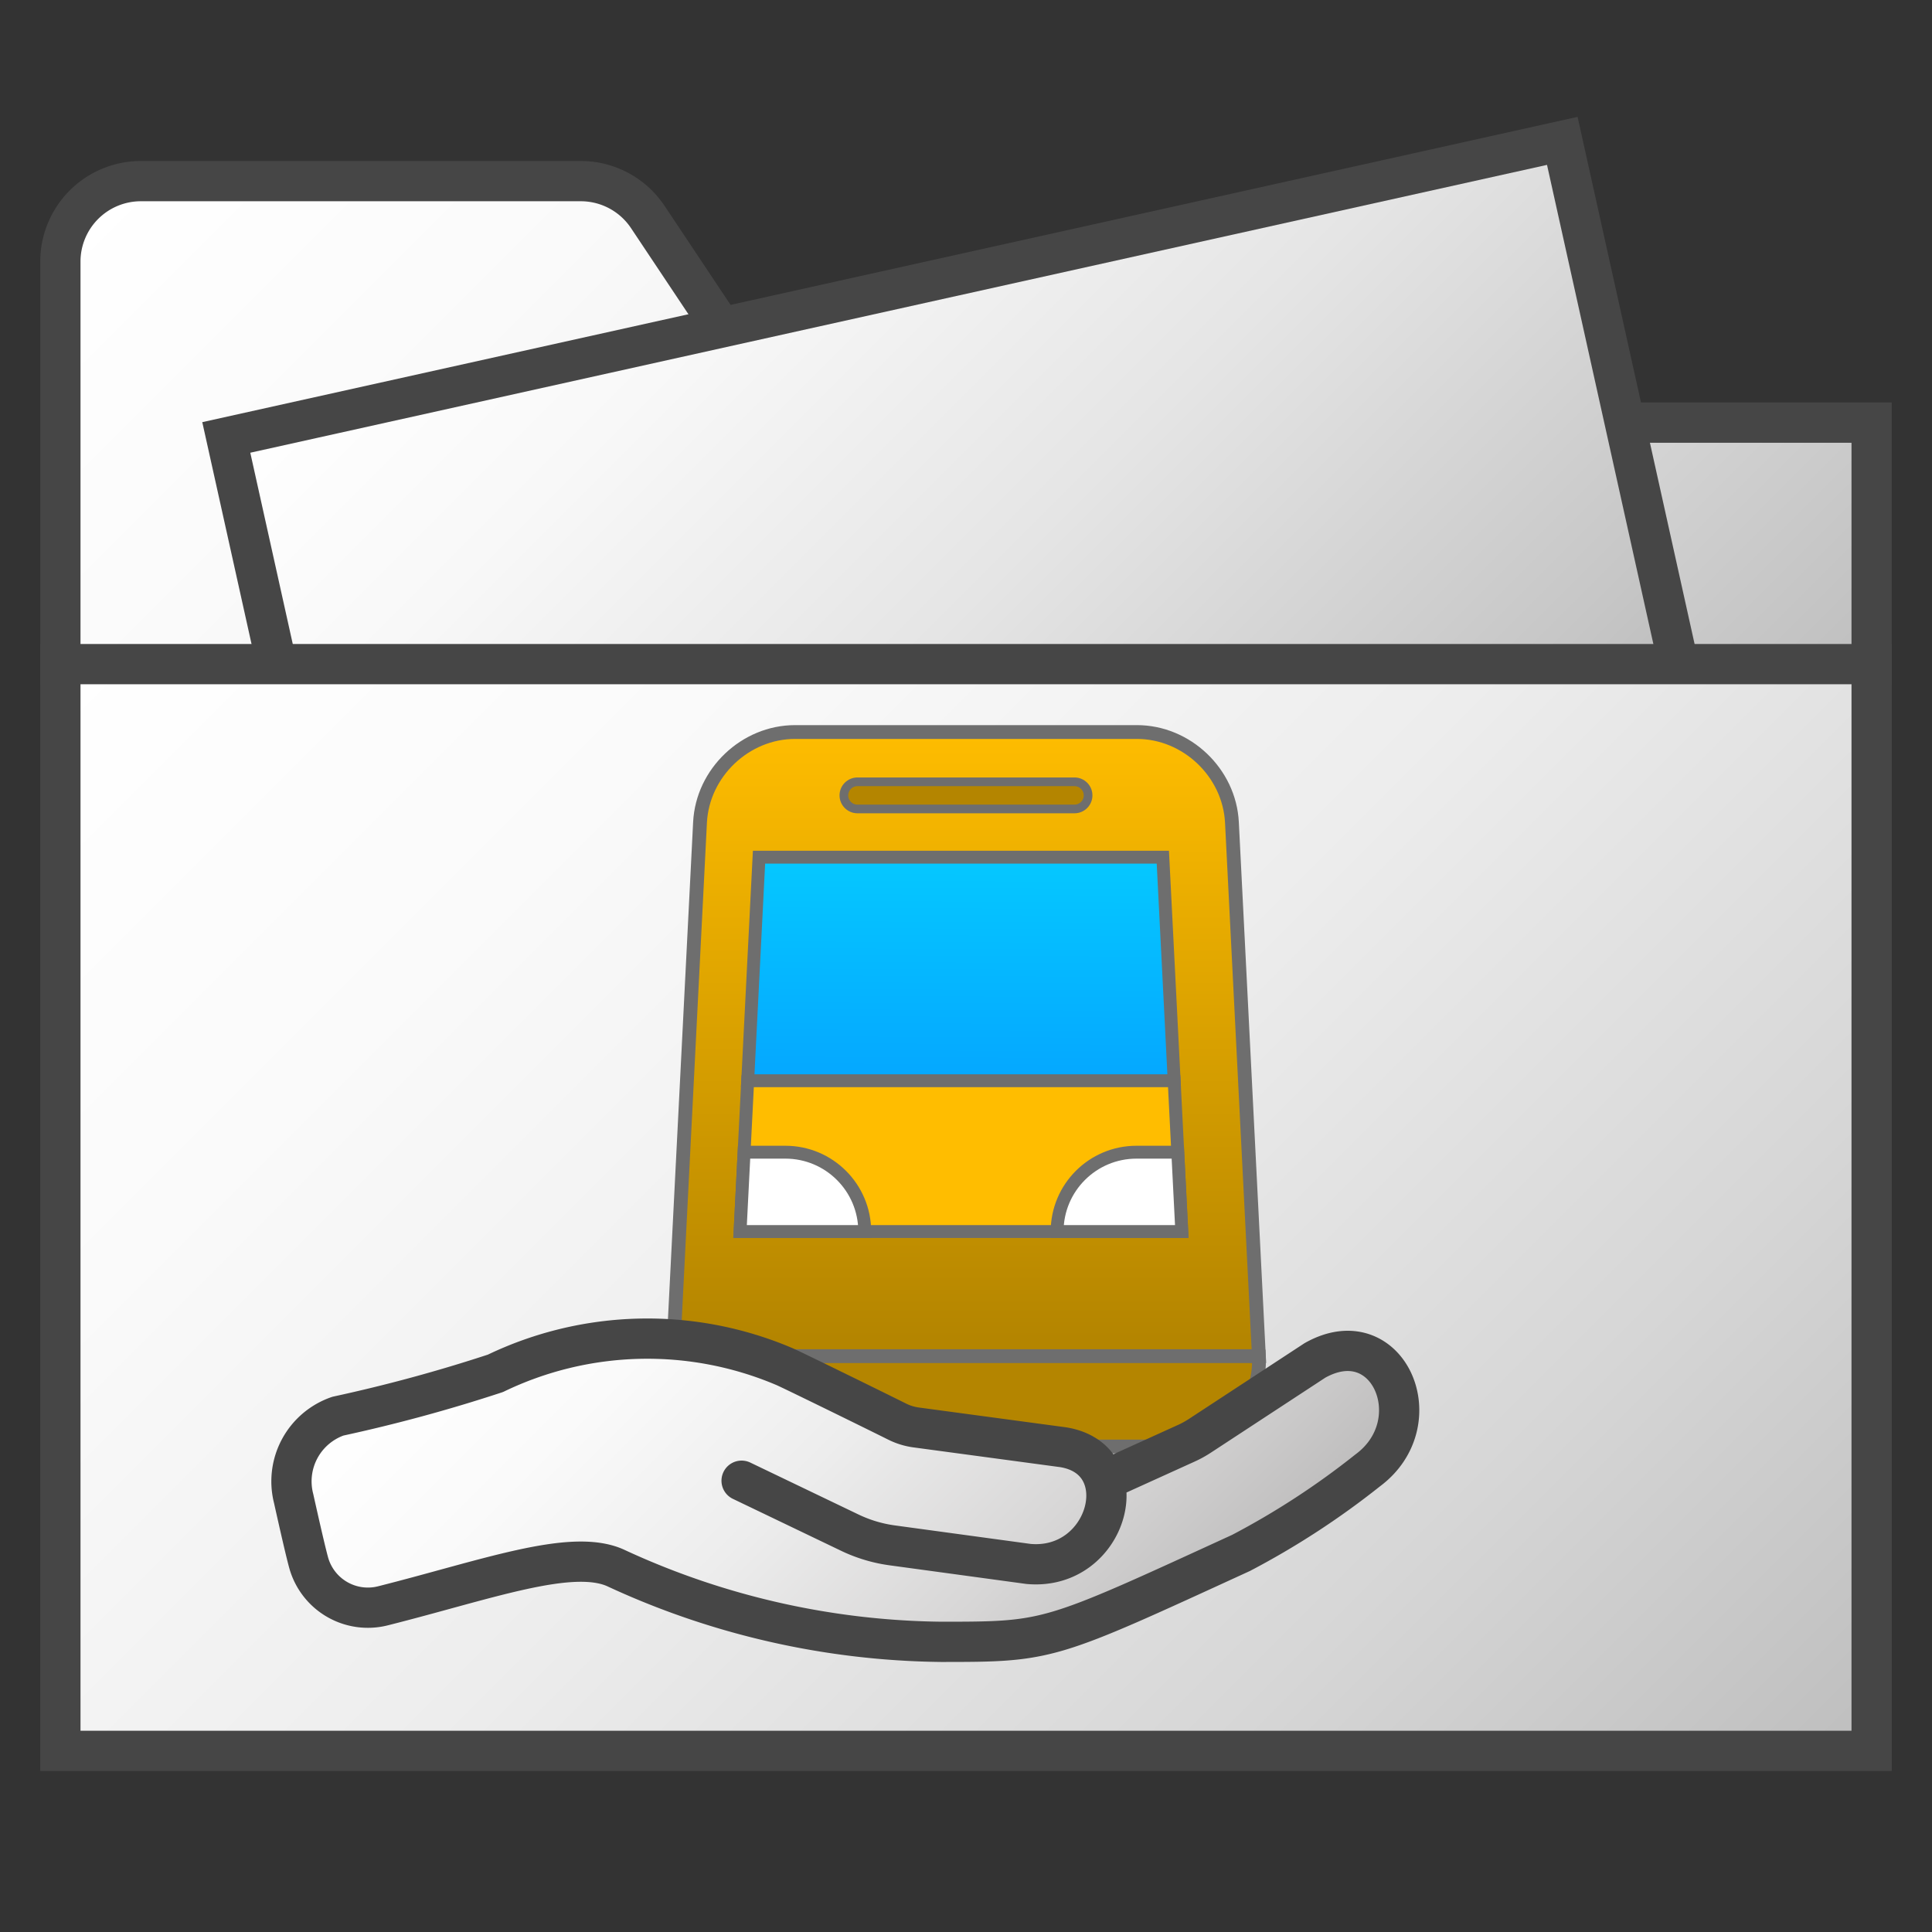 <?xml version="1.0" encoding="UTF-8" standalone="no"?>
<svg
   id="Layer_1"
   data-name="Layer 1"
   viewBox="0 0 48 48"
   version="1.1"
   sodipodi:docname="typeEngProject48.svg"
   inkscape:version="1.1 (c68e22c387, 2021-05-23)"
   xmlns:inkscape="http://www.inkscape.org/namespaces/inkscape"
   xmlns:sodipodi="http://sodipodi.sourceforge.net/DTD/sodipodi-0.dtd"
   xmlns:xlink="http://www.w3.org/1999/xlink"
   xmlns="http://www.w3.org/2000/svg"
   xmlns:svg="http://www.w3.org/2000/svg">
  <rect x="0" y="0" width="48" height="48" fill="#333333" stroke="none"/>
  <defs
     id="defs1217">
    <linearGradient
       inkscape:collect="always"
       xlink:href="#linearGradient8489"
       id="linearGradient8491"
       x1="255.203"
       y1="207.935"
       x2="255.203"
       y2="172.675"
       gradientUnits="userSpaceOnUse"
       gradientTransform="matrix(0.432,0,0,0.432,-86.226,-56.566)" />
    <linearGradient
       inkscape:collect="always"
       id="linearGradient8489">
      <stop
         style="stop-color:#b48500;stop-opacity:1"
         offset="0"
         id="stop8485" />
      <stop
         style="stop-color:#ffbd00;stop-opacity:1"
         offset="1"
         id="stop8487" />
    </linearGradient>
    <linearGradient
       inkscape:collect="always"
       xlink:href="#linearGradient9089"
       id="linearGradient9091"
       x1="255.341"
       y1="221.044"
       x2="256"
       y2="73.735"
       gradientUnits="userSpaceOnUse" />
    <linearGradient
       inkscape:collect="always"
       id="linearGradient9089">
      <stop
         style="stop-color:#05a6ff;stop-opacity:1"
         offset="0"
         id="stop9085" />
      <stop
         style="stop-color:#05c9ff;stop-opacity:1"
         offset="1"
         id="stop9087" />
    </linearGradient>
  </defs>
  <sodipodi:namedview
     id="namedview1215"
     pagecolor="#505050"
     bordercolor="#eeeeee"
     borderopacity="1"
     inkscape:pageshadow="0"
     inkscape:pageopacity="0"
     inkscape:pagecheckerboard="0"
     showgrid="false"
     inkscape:zoom="8.7708333"
     inkscape:cx="25.938242"
     inkscape:cy="30.498812"
     inkscape:window-width="1920"
     inkscape:window-height="1027"
     inkscape:window-x="-8"
     inkscape:window-y="-8"
     inkscape:window-maximized="1"
     inkscape:current-layer="Layer_1" />
  <linearGradient
     id="linear-gradient"
     x1="8.711"
     y1="-1.539"
     x2="36.875"
     y2="26.625"
     gradientUnits="userSpaceOnUse">
    <stop
       offset="0"
       stop-color="#fff"
       id="stop1140" />
    <stop
       offset="0.232"
       stop-color="#fafafa"
       id="stop1142" />
    <stop
       offset="0.496"
       stop-color="#ededed"
       id="stop1144" />
    <stop
       offset="0.775"
       stop-color="#d6d6d6"
       id="stop1146" />
    <stop
       offset="1"
       stop-color="#bebebe"
       id="stop1148" />
  </linearGradient>
  <linearGradient
     id="paper_gradient"
     data-name="paper gradient"
     x1="14.674"
     y1="1.817"
     x2="35.508"
     y2="22.651"
     gradientUnits="userSpaceOnUse">
    <stop
       offset="0"
       stop-color="#fff"
       id="stop1151" />
    <stop
       offset="0.221"
       stop-color="#f8f8f8"
       id="stop1153" />
    <stop
       offset="0.541"
       stop-color="#e5e5e5"
       id="stop1155" />
    <stop
       offset="0.92"
       stop-color="#c6c6c6"
       id="stop1157" />
    <stop
       offset="1"
       stop-color="#bebebe"
       id="stop1159" />
  </linearGradient>
  <linearGradient
     id="linear-gradient-2"
     x1="6"
     y1="12"
     x2="42"
     y2="48"
     xlink:href="#linear-gradient" />
  <linearGradient
     id="linear-gradient-3"
     x1="20"
     y1="19.143"
     x2="29"
     y2="28.143"
     gradientUnits="userSpaceOnUse">
    <stop
       offset="0"
       stop-color="#cde6eb"
       id="stop1163" />
    <stop
       offset="0.221"
       stop-color="#c6e2e8"
       id="stop1165" />
    <stop
       offset="0.542"
       stop-color="#b3d8e1"
       id="stop1167" />
    <stop
       offset="0.921"
       stop-color="#93c7d5"
       id="stop1169" />
    <stop
       offset="1"
       stop-color="#8cc3d2"
       id="stop1171" />
  </linearGradient>
  <linearGradient
     id="linear-gradient-4"
     x1="13.893"
     y1="25.25"
     x2="26.107"
     y2="37.464"
     gradientUnits="userSpaceOnUse">
    <stop
       offset="0"
       stop-color="#afd7e1"
       id="stop1174" />
    <stop
       offset="0.159"
       stop-color="#a4d0dc"
       id="stop1176" />
    <stop
       offset="0.706"
       stop-color="#80bcce"
       id="stop1178" />
    <stop
       offset="1"
       stop-color="#73b4c8"
       id="stop1180" />
  </linearGradient>
  <linearGradient
     id="New_Gradient_Swatch_2"
     data-name="New Gradient Swatch 2"
     x1="13.899"
     y1="29.413"
     x2="27.516"
     y2="43.03"
     gradientUnits="userSpaceOnUse">
    <stop
       offset="0"
       stop-color="#fff"
       id="stop1183" />
    <stop
       offset="0.228"
       stop-color="#fafafa"
       id="stop1185" />
    <stop
       offset="0.488"
       stop-color="#ededed"
       id="stop1187" />
    <stop
       offset="0.762"
       stop-color="#d7d6d6"
       id="stop1189" />
    <stop
       offset="1"
       stop-color="#bdbcbc"
       id="stop1191" />
  </linearGradient>
  <path
     d="M46.5,17V10.5h-27L16.094,5.391A2,2,0,0,0,14.43,4.5H3.5a2,2,0,0,0-2,2V17"
     stroke="#464646"
     stroke-miterlimit="10"
     fill="url(#linear-gradient)"
     id="path1194" />
  <polyline
     points="6.865 16.466 5.622 10.868 38.815 3.5 41.693 16.466"
     stroke="#464646"
     stroke-miterlimit="10"
     fill="url(#paper_gradient)"
     id="polyline1196" />
  <rect
     x="1.5"
     y="16.5"
     width="45"
     height="27"
     stroke="#464646"
     stroke-miterlimit="10"
     fill="url(#linear-gradient-2)"
     id="rect1198" />
  <path
     style="fill:#b48500;fill-opacity:1;stroke:#6e6e6e;stroke-width:0.343;stroke-miterlimit:4;stroke-dasharray:none;stroke-opacity:1"
     d="m 16.721,33.694 c -0.063,1.234 0.898,2.244 2.133,2.244 h 10.29 c 1.236,0 2.196,-1.01 2.133,-2.244 l -7.279,-0.449 z"
     id="path899" />
  <path
     style="fill:url(#linearGradient8491);fill-opacity:1;stroke:#6e6e6e;stroke-width:0.343;stroke-miterlimit:4;stroke-dasharray:none;stroke-opacity:1"
     d="m 30.607,20.431 c -0.063,-1.234 -1.125,-2.244 -2.361,-2.244 h -8.493 c -1.236,0 -2.298,1.01 -2.361,2.244 l -0.672,13.263 h 14.557 z"
     id="path901" />
  <path
     style="fill:#b48500;fill-opacity:1;stroke:#6e6e6e;stroke-width:0.216;stroke-miterlimit:4;stroke-dasharray:none;stroke-opacity:1"
     d="m 26.696,20.098 h -5.393 c -0.186,0 -0.337,-0.151 -0.337,-0.337 0,-0.186 0.151,-0.337 0.337,-0.337 h 5.393 c 0.186,0 0.337,0.151 0.337,0.337 0,0.186 -0.151,0.337 -0.337,0.337 z"
     id="path903" />
  <polygon
     style="fill:#ffbd00;fill-opacity:1;stroke:#6e6e6e;stroke-width:8;stroke-miterlimit:4;stroke-dasharray:none;stroke-opacity:1"
     points="393.181,310.265 388.438,216.582 255.999,194.385 123.561,216.582 118.818,310.265 "
     id="polygon905"
     transform="matrix(0.04,0,0,0.04,13.634,18.187)" />
  <polygon
     style="fill:url(#linearGradient9091);fill-opacity:1;stroke:#6e6e6e;stroke-width:8;stroke-miterlimit:4;stroke-dasharray:none;stroke-opacity:1"
     points="388.438,216.582 381.408,77.735 130.591,77.736 123.561,216.582 "
     id="polygon907"
     transform="matrix(0.04,0,0,0.04,13.634,18.187)" />
  <g
     id="g913"
     transform="matrix(0.04,0,0,0.04,13.634,18.187)"
     style="fill:#ffffff;fill-opacity:1;stroke:#6e6e6e;stroke-width:8;stroke-miterlimit:4;stroke-dasharray:none;stroke-opacity:1">
    <path
       style="fill:#ffffff;fill-opacity:1;stroke:#6e6e6e;stroke-width:8;stroke-miterlimit:4;stroke-dasharray:none;stroke-opacity:1"
       d="m 146.964,260.976 h -25.65 l -2.496,49.288 h 77.434 c 0,-27.221 -22.067,-49.288 -49.288,-49.288 z"
       id="path909" />
    <path
       style="fill:#ffffff;fill-opacity:1;stroke:#6e6e6e;stroke-width:8;stroke-miterlimit:4;stroke-dasharray:none;stroke-opacity:1"
       d="m 390.685,260.976 h -25.65 c -27.221,0 -49.288,22.067 -49.288,49.288 h 77.434 z"
       id="path911" />
  </g>
  <path
     d="M27.514,36.747l1.961-.89a2.472,2.472,0,0,0,.333-.183l2.86-1.874c1.823-1.027,2.926,1.54,1.31,2.733a19.811,19.811,0,0,1-3.145,2.049c-4.784,2.194-4.748,2.209-7.449,2.209a19.706,19.706,0,0,1-8.1-1.841c-1.1-.485-3.207.3-5.766.945a1.527,1.527,0,0,1-1.847-1.062c-.074-.266-.23-.949-.375-1.6a1.714,1.714,0,0,1,1.1-2.049,38.649,38.649,0,0,0,3.913-1.064,8.692,8.692,0,0,1,7.167-.173c.1.036,2.248,1.09,2.817,1.374a1.493,1.493,0,0,0,.472.144l3.648.491c1.865.3,1.129,3.077-.857,2.9l-3.39-.462a3.532,3.532,0,0,1-1.051-.315l-2.69-1.291"
     stroke="#464646"
     stroke-linecap="round"
     stroke-linejoin="round"
     fill="url(#New_Gradient_Swatch_2)"
     id="path1212" />
</svg>
